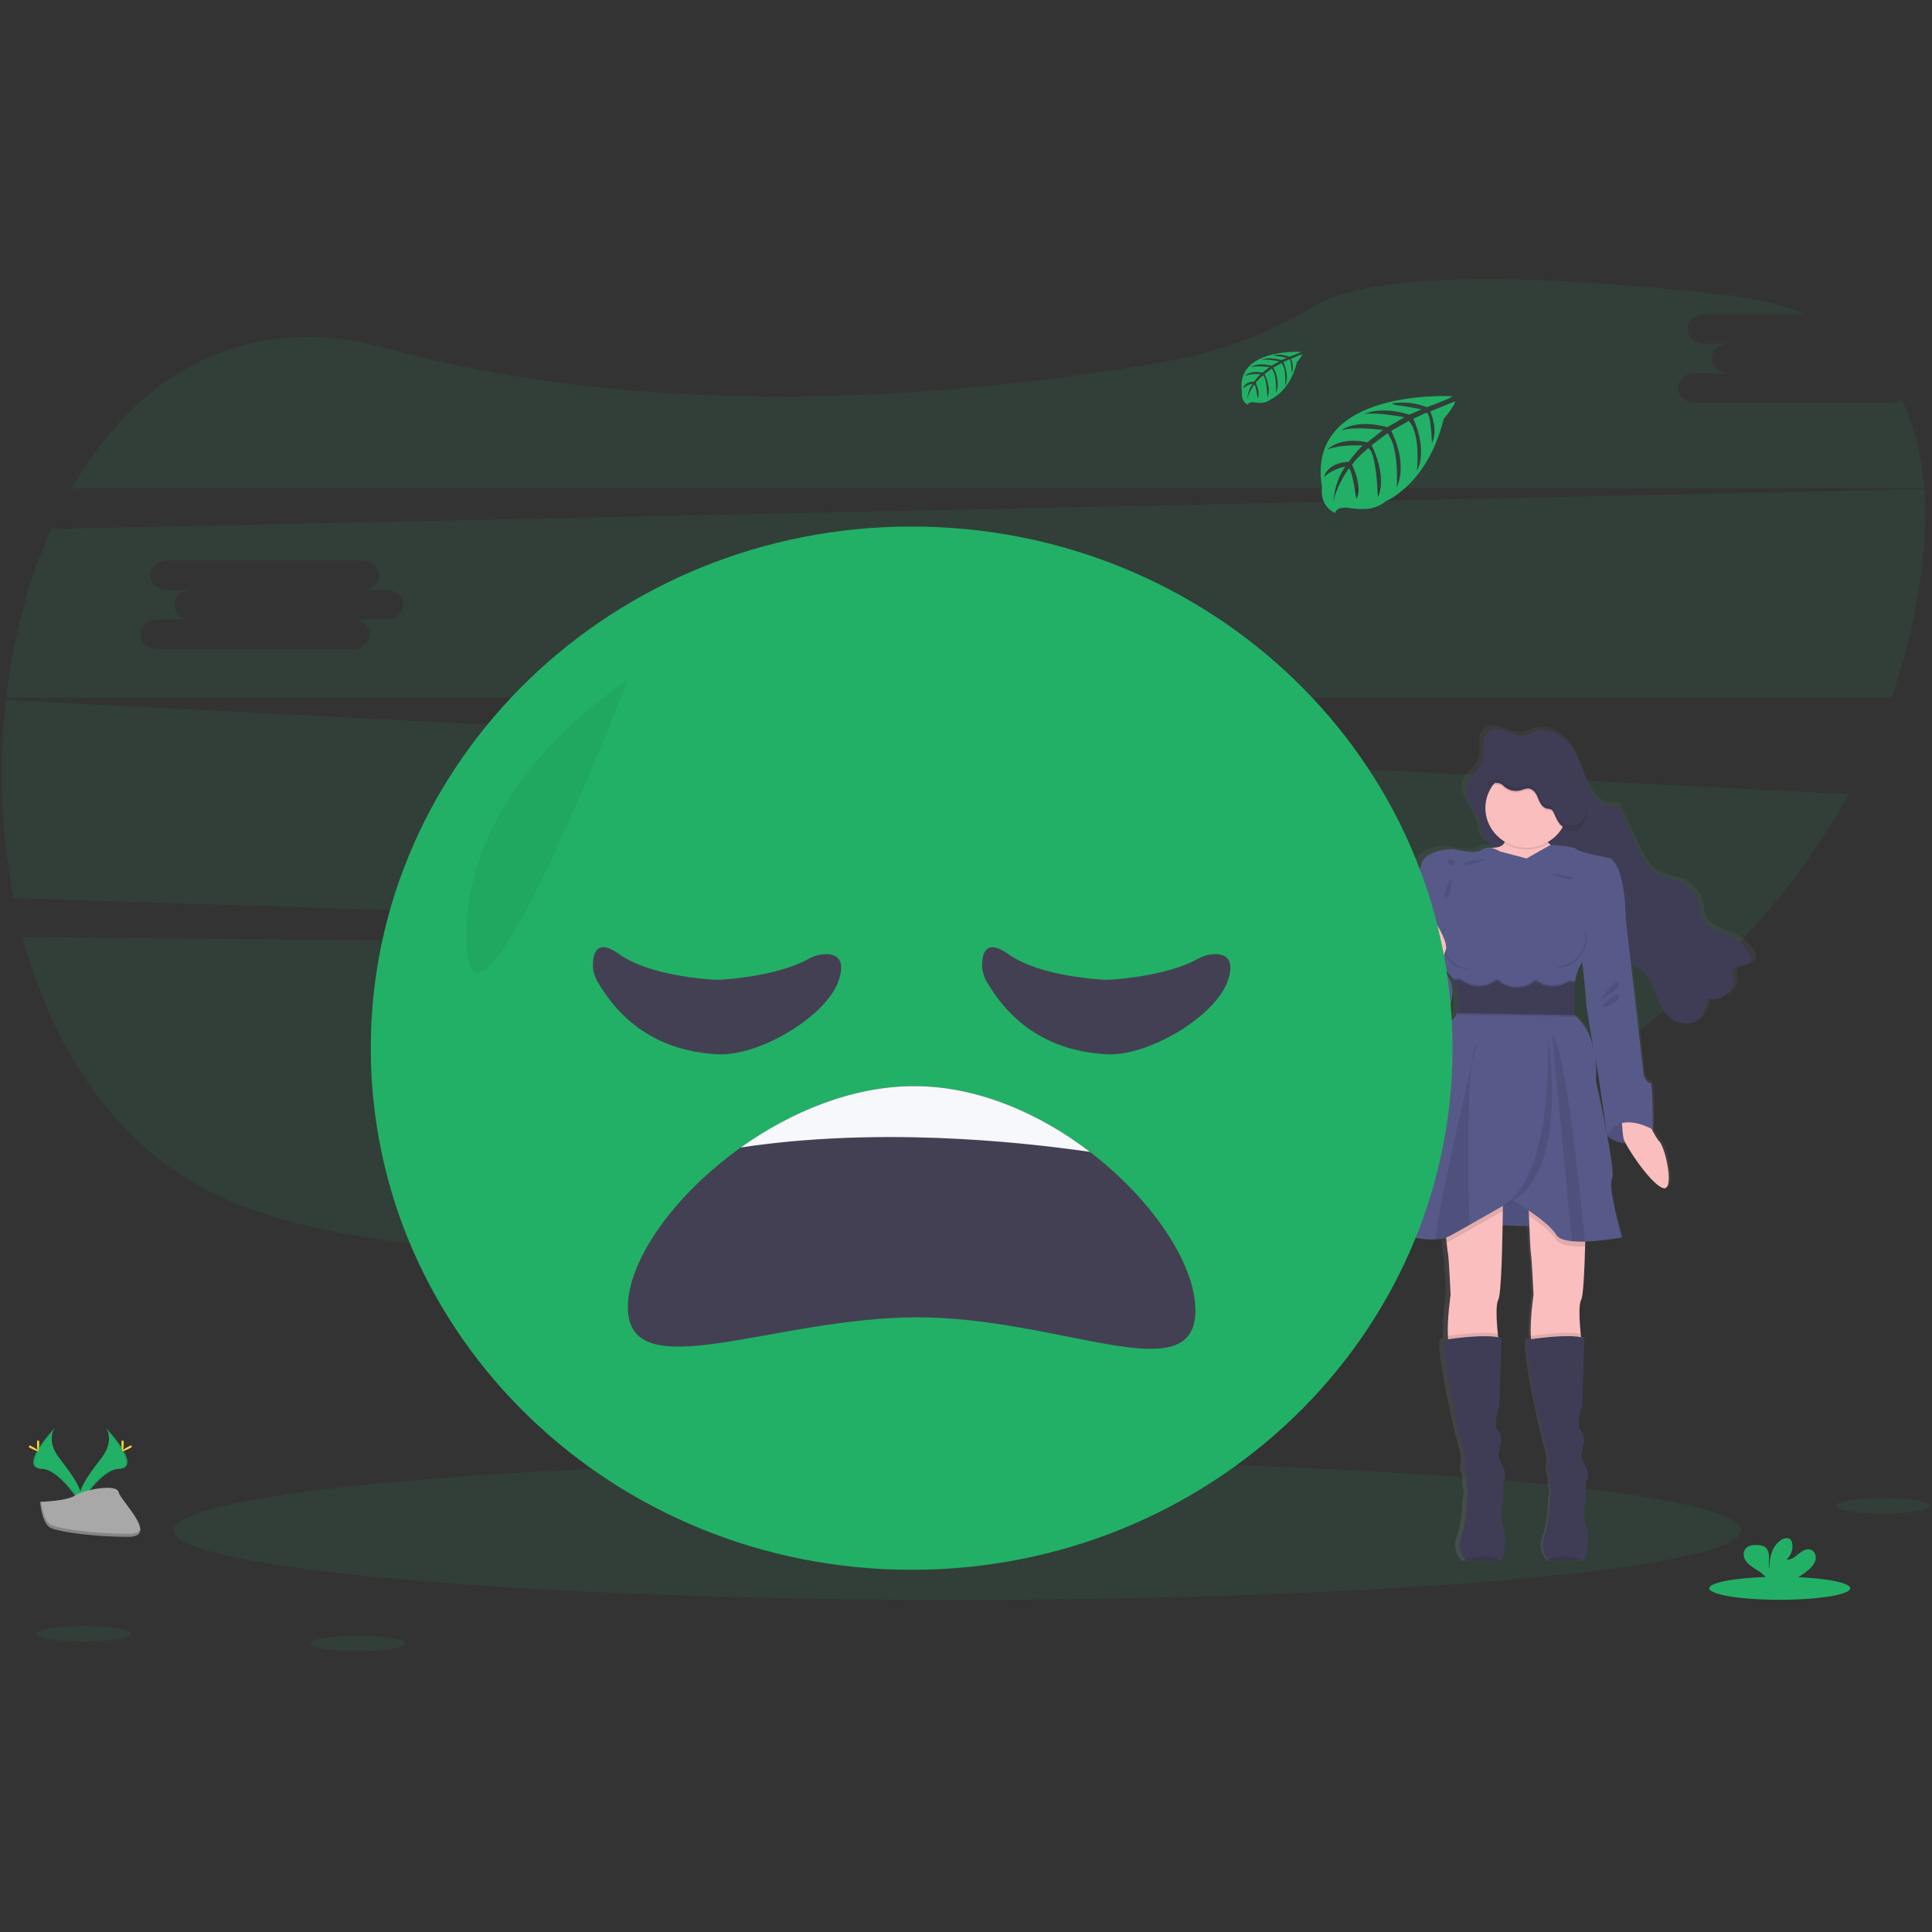 <svg width="2000" height="2000" viewBox="0 0 2000 2000" fill="none" xmlns="http://www.w3.org/2000/svg">
<rect x="0" y="0" width="2000" height="2000" fill="#333333" stroke="none"/>
<g clip-path="url(#clip0_1_2)">
<path opacity="0.1" d="M23.303 969.936C54.828 1087.44 121.506 1189.01 226.878 1238.25C445.935 1340.58 939.964 1287.81 1308.68 1227.23C1499.4 1195.89 1667.04 1109.42 1788.82 987.738L23.303 969.936Z" fill="#22B066"/>
<path opacity="0.1" d="M1956.81 416.831H1754.5C1744.9 416.831 1737.02 409.969 1737.02 401.585C1737.02 393.201 1744.9 386.322 1754.5 386.322H1789.49C1779.87 386.322 1772.01 379.46 1772.01 371.058C1772.01 362.656 1779.87 355.812 1789.49 355.812H1764.52C1754.9 355.812 1747.02 348.951 1747.02 340.549C1747.02 332.147 1754.9 325.303 1764.52 325.303H1870.11C1846.68 315.798 1819.29 309.042 1787.73 305.489C1499.8 273.229 1397.01 294.566 1360.74 316.499C1315.55 344.177 1265.34 363.382 1212.76 373.106C1035.12 405.086 702.904 443.559 401.797 360.853C252.142 319.667 140.908 389.175 74.247 505.366H1991.94C1989.44 471.601 1981.94 440.409 1968.19 413.12C1964.93 415.546 1960.92 416.852 1956.81 416.831V416.831Z" fill="#22B066"/>
<path opacity="0.1" d="M6.152 724.672C-1.618 793.01 1.023 862.077 13.993 929.677L1790.18 986.373C1839.08 937.464 1880.62 882.186 1913.59 822.151L6.152 724.672ZM708.657 870.917H673.684C683.303 870.917 691.18 877.796 691.18 886.18C691.18 894.565 683.303 901.426 673.684 901.426H471.379C461.779 901.426 453.902 894.565 453.902 886.18C453.902 877.796 461.779 870.917 471.379 870.917H506.37C496.751 870.917 488.893 864.055 488.893 855.671C488.893 847.287 496.751 840.408 506.37 840.408H481.379C471.76 840.408 463.884 833.546 463.884 825.162C463.884 816.777 471.76 809.898 481.379 809.898H683.684C693.303 809.898 701.162 816.76 701.162 825.162C701.162 833.564 693.303 840.408 683.684 840.408H708.657C718.276 840.408 726.134 847.269 726.134 855.671C726.134 864.073 718.276 870.917 708.657 870.917Z" fill="#22B066"/>
<path opacity="0.1" d="M1992.01 506.416L52.849 547.55C29.256 600.464 13.612 660.293 6.407 722.291H1958.04C1970.74 686.018 1980.17 648.754 1986.21 610.914C1992.03 574.488 1994.36 539.253 1992.01 506.416ZM400.127 641.283H365.154C374.773 641.283 382.65 648.162 382.65 656.547C382.65 664.931 374.773 671.81 365.154 671.81H162.849C153.249 671.81 145.372 664.931 145.372 656.547C145.372 648.162 153.249 641.283 162.849 641.283H197.84C188.221 641.283 180.363 634.422 180.363 626.037C180.363 617.653 188.221 610.774 197.84 610.774H172.849C163.231 610.774 155.354 603.913 155.354 595.528C155.354 587.144 163.231 580.265 172.849 580.265H375.154C384.773 580.265 392.632 587.126 392.632 595.528C392.632 603.93 384.773 610.774 375.154 610.774H400.127C409.746 610.774 417.604 617.653 417.604 626.037C417.604 634.422 409.746 641.283 400.127 641.283Z" fill="#22B066"/>
<path opacity="0.1" d="M991.071 1656.19C1439.09 1656.19 1802.29 1623.97 1802.29 1584.22C1802.29 1544.47 1439.09 1512.24 991.071 1512.24C543.049 1512.24 179.855 1544.47 179.855 1584.22C179.855 1623.97 543.049 1656.19 991.071 1656.19Z" fill="#22B066"/>
<path d="M1817.86 989.716C1817.85 989.593 1817.85 989.47 1817.86 989.348C1817.86 989.156 1817.86 988.981 1817.86 988.805C1817.49 986.801 1816.71 984.889 1815.55 983.187C1811.4 976.776 1805.62 971.497 1798.75 967.853C1786.77 961.517 1770.31 958.804 1765.52 946.709C1764.05 942.963 1764.01 938.884 1763.28 934.963C1762.01 928.855 1759.1 923.175 1754.84 918.496C1750.57 913.817 1745.1 910.302 1738.98 908.305C1733.28 906.467 1727.13 905.96 1721.6 903.684C1709.22 898.608 1702.69 886.093 1697.15 874.523C1689.99 859.586 1682.83 844.643 1675.66 829.695C1670.22 832.338 1663.18 831.095 1658.08 827.787C1653.16 824.259 1649.25 819.593 1646.7 814.222C1639.31 800.394 1636.13 784.728 1627.46 771.565C1618.78 758.402 1601.45 748.004 1586.13 753.728C1583.14 755.169 1580.05 756.404 1576.88 757.422C1563.76 760.38 1549.24 745.922 1538 752.941C1536.14 754.095 1534.62 755.7 1533.59 757.597C1533.58 757.48 1533.58 757.363 1533.59 757.247C1532.13 760.094 1531.32 763.208 1531.2 766.384V766.384C1531.2 767.031 1531.2 767.661 1531.2 768.274C1531.2 768.379 1531.2 768.484 1531.2 768.589C1531.2 771.11 1531.36 773.665 1531.4 776.221C1531.44 778.367 1531.27 780.512 1530.89 782.627V782.452C1530.68 783.643 1530.36 784.814 1529.95 785.953C1527.02 793.515 1518.93 798.468 1515.14 805.575V805.225C1514.71 805.998 1514.34 806.799 1514.03 807.623C1513.35 809.486 1513.01 811.443 1512.99 813.417C1512.67 826.772 1527.35 839.34 1529.06 853.675C1530.27 863.828 1532.69 867.083 1541.63 872.825L1543.59 874.085C1542.81 874.085 1542.01 874.19 1541.13 874.208C1540.78 874.214 1540.43 874.249 1540.09 874.313C1538.51 873.893 1536.86 873.817 1535.24 874.09C1533.63 874.362 1532.1 874.976 1530.76 875.888C1523.9 881.139 1507.68 877.096 1500.47 875.888C1493.27 874.68 1468.58 877.936 1465.14 891.134C1461.69 904.332 1455.77 931.568 1455.77 931.568C1455.77 931.568 1455.77 948.844 1453.58 952.065C1453.49 952.291 1453.49 952.539 1453.58 952.765C1453.58 957.614 1453.76 986.758 1448.89 994.267C1447.7 996.017 1447.79 999.885 1448.68 1004.65C1443.56 1011 1438.75 1018.42 1439.6 1023.29C1441.16 1033.25 1462.11 1064.56 1492.12 1047.79C1492.12 1047.79 1509.2 1017.67 1487.71 1001.65L1488.64 998.153C1495.14 1005.85 1499.95 1011.39 1499.95 1011.39C1499.95 1011.39 1500.2 1012.03 1500.6 1013.14H1499.95C1502.75 1020.5 1504.45 1028.21 1504.99 1036.03C1504.91 1038.9 1504.37 1041.74 1503.39 1044.45H1503.96C1503.79 1045.05 1503.61 1045.64 1503.39 1046.2C1502.34 1049.16 1500.37 1051.73 1497.75 1053.57C1482.74 1063.83 1465.55 1137.08 1465.55 1137.08C1465.55 1137.08 1431.51 1255.49 1424.7 1262.23C1419.07 1267.76 1454.43 1283.34 1480.96 1281.49C1484.67 1281.28 1488.33 1280.6 1491.85 1279.49C1492.01 1281.24 1492.2 1282.99 1492.38 1284.59C1492.94 1289.84 1493.52 1294.7 1493.88 1296.23C1494.83 1300.04 1496.7 1339.01 1496.7 1339.01C1496.7 1339.01 1492.87 1364.32 1493.79 1381.93C1493.79 1383.13 1493.96 1384.29 1494.07 1385.43L1490.76 1385.92C1485.75 1396.77 1506.39 1487.32 1509.2 1494.93C1511.06 1500.93 1512.11 1507.14 1512.32 1513.4C1512.32 1513.4 1510.51 1519.84 1512.01 1523.36C1512.95 1525.51 1513.56 1527.78 1513.83 1530.1C1513.83 1530.1 1512.6 1535.94 1514.46 1539.76C1516.33 1543.57 1514.16 1550.26 1514.16 1550.26C1514.16 1550.26 1513.54 1576.64 1507.91 1590.99C1506.38 1594.85 1505.93 1599.04 1506.62 1603.12C1507.31 1607.2 1509.1 1611.04 1511.81 1614.24C1512.21 1614.74 1512.63 1615.21 1513.09 1615.65C1513.09 1615.65 1544.12 1615.9 1549.58 1615.65H1550.29C1552.49 1615.36 1558.11 1591.62 1553.1 1580.19C1548.09 1568.76 1552.49 1554.69 1552.49 1554.69V1533.89C1552.49 1533.89 1558.11 1528.89 1552.49 1518.14C1546.86 1507.39 1547.79 1504.14 1547.79 1504.14C1547.79 1504.14 1554.05 1486.84 1547.48 1481.28C1540.91 1475.71 1548.73 1454.6 1548.73 1454.6L1550.94 1384.24C1549.78 1383.87 1548.6 1383.58 1547.4 1383.36C1547.28 1382.21 1547.15 1381.02 1547.02 1379.75C1545.74 1367.01 1544.63 1349.68 1547.5 1344.75C1550.36 1339.81 1551.74 1296.72 1552.2 1266.77L1580.8 1267.82C1581.4 1281.82 1582.03 1294.6 1582.43 1296.23C1583.38 1300.04 1585.26 1339.01 1585.26 1339.01C1585.26 1339.01 1581.42 1364.32 1582.34 1381.93C1582.34 1383.13 1582.5 1384.29 1582.61 1385.43L1579.31 1385.92C1574.3 1396.77 1594.94 1487.32 1597.75 1494.93C1599.61 1500.93 1600.67 1507.14 1600.89 1513.4C1600.89 1513.4 1599.07 1519.84 1600.56 1523.36C1601.5 1525.51 1602.11 1527.78 1602.38 1530.1C1602.38 1530.1 1601.14 1535.94 1603.01 1539.76C1604.88 1543.57 1602.7 1550.26 1602.7 1550.26C1602.7 1550.26 1602.09 1576.64 1596.46 1590.99C1594.95 1594.86 1594.53 1599.04 1595.24 1603.12C1595.95 1607.2 1597.76 1611.02 1600.49 1614.2C1600.88 1614.7 1601.31 1615.17 1601.76 1615.62C1601.76 1615.62 1632.79 1615.86 1638.26 1615.62H1638.97C1641.16 1615.32 1646.79 1591.59 1641.78 1580.16C1636.77 1568.73 1641.16 1554.65 1641.16 1554.65V1533.89C1641.16 1533.89 1646.79 1528.89 1641.16 1518.14C1635.54 1507.39 1636.46 1504.14 1636.46 1504.14C1636.46 1504.14 1642.72 1486.84 1636.15 1481.28C1629.58 1475.71 1637.4 1454.6 1637.4 1454.6L1639.66 1384.24C1638.47 1383.87 1637.25 1383.57 1636.03 1383.36C1635.9 1382.21 1635.77 1381.02 1635.64 1379.75C1634.36 1367.01 1633.25 1349.68 1636.12 1344.75C1638.42 1340.7 1639.75 1314.66 1640.34 1289.22C1640.34 1287.47 1640.34 1285.72 1640.49 1283.97C1653.63 1283.45 1666.72 1282.03 1679.66 1279.74C1679.66 1279.74 1664.36 1227.56 1669.04 1219.07C1671.05 1215.41 1668.15 1195.93 1664.17 1174.94C1669.72 1179.27 1676.61 1181.67 1683.74 1181.77C1690.58 1194.46 1711.4 1223.66 1723.12 1228.15C1736.88 1233.4 1726.55 1186.84 1720 1180.11C1716.9 1176.43 1714.29 1172.39 1712.23 1168.08C1712.41 1167.87 1712.61 1167.7 1712.79 1167.5C1712.98 1167.31 1713.12 1117.97 1709.98 1118.86C1706.84 1119.75 1703.1 1111.53 1703.1 1111.53L1693.41 1029.48L1689.35 995.142C1692.74 997.557 1696.77 999.098 1700.24 1001.5C1709.67 1008.16 1712.76 1019.87 1716.9 1030.24C1720.31 1038.76 1725.1 1047.22 1732.96 1052.57C1740.82 1057.93 1752.34 1059.35 1760.18 1053.92C1767.44 1048.83 1769.58 1039.64 1771.18 1031.25C1784.36 1035.72 1800.34 1023.78 1798.64 1010.74C1798.22 1007.52 1796.99 1004 1798.73 1001.18C1802.21 995.615 1813.25 998.853 1816.88 993.356C1817.49 992.406 1817.8 991.306 1817.79 990.188C1817.84 989.943 1817.86 989.838 1817.86 989.716ZM1641.62 1034.84C1641.42 1037.97 1645.88 1063.14 1649.51 1083.06C1646.53 1070.65 1640.56 1057.4 1628.8 1048.32C1628.8 1048.32 1628.8 1047.69 1628.66 1046.57H1628.8C1628.8 1046.57 1628.31 1041.56 1628.24 1034.44C1628.26 1028.12 1628.75 1021.82 1629.69 1015.57V1015.41H1629.46C1629.46 1014.89 1629.6 1014.34 1629.69 1013.82C1630.41 1008.55 1631.9 1003.4 1634.1 998.52C1635.08 996.609 1636.2 994.772 1637.46 993.024C1639.4 1009.95 1641.8 1031.67 1641.62 1034.84V1034.84ZM1651.38 1093.16C1652.98 1101.76 1654.12 1107.8 1654.12 1107.8L1663.76 1171.62V1171.91C1658.57 1144.98 1651.94 1116.58 1651.94 1116.58C1652.62 1108.78 1652.43 1100.93 1651.38 1093.16V1093.16Z" fill="url(#paint0_linear_1_2)"/>
<path d="M1533.27 857.176C1531.45 841.003 1513.3 827.052 1518.75 811.666C1521.71 803.282 1530.96 798.153 1534.08 789.821C1536.15 784.325 1535.23 778.286 1535.25 772.44C1535.26 766.594 1536.68 760.065 1541.72 756.826C1552.61 749.825 1566.62 764.231 1579.33 761.29C1582.4 760.277 1585.39 759.048 1588.28 757.614C1603.1 751.925 1619.87 762.288 1628.2 775.381C1636.53 788.473 1639.66 804.087 1646.81 817.845C1649.25 823.158 1653.03 827.797 1657.8 831.341C1662.74 834.631 1669.49 835.874 1674.83 833.248L1695.61 877.883C1701.05 889.383 1707.3 901.846 1719.2 906.905C1724.54 909.163 1730.49 909.67 1736.01 911.508C1742 913.548 1747.34 917.071 1751.48 921.725C1755.62 926.379 1758.42 932.001 1759.6 938.027C1760.31 941.948 1760.33 946.008 1761.76 949.737C1766.39 961.779 1782.31 964.475 1793.9 970.741C1800.61 974.39 1806.24 979.64 1810.24 985.987C1812.05 989.016 1813.61 992.989 1811.67 995.965C1808.17 1001.43 1797.51 998.205 1794.14 1003.75C1792.43 1006.55 1793.63 1010.06 1794.14 1013.28C1795.79 1026.25 1780.31 1038.13 1767.57 1033.69C1766.03 1042.03 1763.94 1051.19 1756.93 1056.25C1749.4 1061.67 1738.24 1060.24 1730.64 1054.92C1723.03 1049.6 1718.42 1041.18 1715.12 1032.69C1711.11 1022.36 1708.11 1010.7 1698.98 1004.07C1695.68 1001.69 1691.72 1000.15 1688.49 997.75C1681.23 992.394 1677.6 983.554 1675.01 974.995C1671.65 964.318 1668.98 953.343 1664.12 943.26C1659.26 933.178 1651.56 923.796 1641.02 919.193C1631.13 914.904 1619.73 915.184 1609.51 911.701C1591.92 905.715 1578.91 891.449 1561.42 884.727C1555.82 882.46 1550.52 879.57 1545.63 876.115C1536.82 870.532 1534.43 867.294 1533.27 857.176Z" fill="#3F3D56"/>
<g opacity="0.1">
<path opacity="0.1" d="M1534.9 786.39C1535.27 785.706 1535.6 784.998 1535.88 784.272C1537.93 778.776 1537.02 772.737 1537.04 766.891C1537.04 764.941 1537.23 762.996 1537.6 761.08C1535.93 764.538 1535.12 768.327 1535.23 772.142C1535.21 776.851 1535.79 781.787 1534.9 786.39Z" fill="black"/>
<path opacity="0.1" d="M1758.64 1050.75C1751.11 1056.16 1739.95 1054.74 1732.34 1049.4C1724.74 1044.07 1720.11 1035.68 1716.9 1027.16C1712.89 1016.83 1709.91 1005.17 1700.76 998.538C1697.48 996.157 1693.5 994.599 1690.29 992.219C1683.03 986.863 1679.4 978.023 1676.79 969.551C1673.43 958.874 1670.78 947.899 1665.9 937.817C1661.02 927.734 1653.36 918.352 1642.79 913.749C1632.92 909.46 1621.52 909.74 1611.31 906.257C1593.7 900.271 1580.69 886.005 1563.21 879.284C1557.62 877.01 1552.31 874.12 1547.4 870.672C1538.8 864.948 1536.52 861.71 1535.24 851.61C1533.43 836.452 1517.46 823.236 1519.95 808.953C1519.54 809.726 1519.18 810.521 1518.87 811.334C1513.43 826.737 1531.58 840.688 1533.39 856.844C1534.57 866.943 1537.02 870.182 1545.55 875.905C1550.46 879.353 1555.77 882.243 1561.36 884.517C1578.84 891.239 1591.85 905.522 1609.46 911.491C1619.67 914.992 1631.07 914.694 1640.94 918.982C1651.51 923.586 1659.09 932.986 1664.05 943.05C1669 953.115 1671.65 964.055 1674.94 974.785C1677.6 983.257 1681.11 992.096 1688.44 997.452C1691.72 999.833 1695.7 1001.39 1698.91 1003.77C1707.99 1010.41 1711.03 1022.06 1715.05 1032.39C1718.35 1040.88 1722.98 1049.28 1730.58 1054.6C1738.19 1059.92 1749.35 1061.36 1756.88 1055.95C1761.69 1052.45 1764.14 1047.11 1765.75 1041.39C1764.32 1045.08 1761.86 1048.32 1758.64 1050.75V1050.75Z" fill="black"/>
<path opacity="0.1" d="M1795.93 998.257C1795.24 999.513 1794.94 1000.94 1795.06 1002.35C1799.17 998.45 1808.42 1000.74 1811.65 995.719C1812.4 994.478 1812.7 993.029 1812.49 991.606C1808.28 995.457 1799.02 993.164 1795.93 998.257Z" fill="black"/>
<path opacity="0.1" d="M1769.27 1028.19C1768.93 1029.94 1768.58 1031.81 1768.15 1033.63C1779.26 1036.98 1792.09 1028.38 1793.9 1017.53C1789.49 1025.88 1778.6 1031.46 1769.27 1028.19Z" fill="black"/>
</g>
<path d="M1556.72 865.596C1556.72 865.596 1562.76 877.358 1544.92 877.603C1527.08 877.848 1556.41 953.99 1556.41 953.99L1586.06 990.398L1622.96 971.144L1625.08 918.037L1627.8 885.953C1627.8 885.953 1593.32 875.153 1599.67 860.87C1606.03 846.586 1556.72 865.596 1556.72 865.596Z" fill="#FBBEBE"/>
<path d="M1663.81 1176.04C1663.81 1176.04 1685.59 1196.72 1711 1169.29L1691.49 1149.32H1666.81L1663.81 1176.04Z" fill="#575A89"/>
<path opacity="0.1" d="M1666.17 1149.32L1663.18 1176.04C1663.18 1176.04 1684.95 1196.72 1710.36 1169.29" fill="black"/>
<path d="M1702.81 1152.96C1702.81 1152.96 1711.58 1175.13 1717.93 1181.84C1724.28 1188.54 1734.27 1234.93 1720.96 1229.68C1707.66 1224.43 1682.25 1185.34 1680.73 1178.64C1679.2 1171.93 1678.62 1152.96 1678.62 1152.96H1702.81Z" fill="#FBBEBE"/>
<path d="M1512.56 1266.73L1629.91 1271.11L1616.3 1223.25L1557.19 1222.1L1512.56 1266.73Z" fill="#575A89"/>
<path opacity="0.1" d="M1528.87 1266.73L1646.24 1271.11L1632.63 1223.25L1573.5 1222.1L1528.87 1266.73Z" fill="black"/>
<path d="M1550.96 1345.73C1548.19 1350.72 1549.26 1367.97 1550.51 1380.74C1551.31 1388.86 1552.18 1395.11 1552.18 1395.11C1552.18 1395.11 1508.31 1408.23 1501.67 1396.86C1499.98 1393.97 1499.15 1388.91 1498.86 1382.98C1497.95 1365.47 1501.67 1340.25 1501.67 1340.25C1501.67 1340.25 1499.85 1301.46 1498.95 1297.66C1498.58 1296.14 1498.02 1291.31 1497.48 1286.07C1496.68 1278.3 1495.92 1269.66 1495.92 1269.66L1555.81 1239.02C1555.81 1239.02 1555.81 1244.76 1555.7 1253.6C1555.37 1281.37 1554.41 1339.6 1550.96 1345.73Z" fill="#FBBEBE"/>
<path opacity="0.1" d="M1552.18 1395.11C1552.18 1395.11 1508.31 1408.23 1501.67 1396.86C1499.98 1393.97 1499.15 1388.91 1498.86 1382.98C1507.93 1381.65 1535.55 1377.97 1550.51 1380.74C1551.31 1388.86 1552.18 1395.11 1552.18 1395.11Z" fill="black"/>
<path d="M1553.68 1615.65H1552.99C1547.71 1615.85 1517.7 1615.65 1517.7 1615.65C1517.26 1615.21 1516.84 1614.74 1516.46 1614.25C1513.81 1611.05 1512.06 1607.24 1511.37 1603.19C1510.69 1599.15 1511.1 1595 1512.56 1591.15C1518 1576.85 1518.6 1550.59 1518.6 1550.59C1518.6 1550.59 1520.73 1543.89 1518.91 1540.09C1517.1 1536.29 1518.29 1530.46 1518.29 1530.46C1518.02 1528.16 1517.4 1525.9 1516.48 1523.76C1514.97 1520.26 1516.79 1513.83 1516.79 1513.83C1516.58 1507.61 1515.56 1501.44 1513.76 1495.46C1511.03 1487.88 1491.07 1397.73 1495.92 1386.93C1495.92 1386.93 1538.26 1379.93 1554.3 1385.18L1552.18 1455.2C1552.18 1455.2 1544.61 1476.2 1550.96 1481.75C1557.31 1487.3 1551.27 1504.51 1551.27 1504.51C1551.27 1504.51 1550.36 1507.71 1555.81 1518.51C1561.25 1529.31 1555.81 1534.26 1555.81 1534.26V1554.97C1555.81 1554.97 1551.58 1568.97 1556.41 1580.35C1561.23 1591.73 1555.81 1615.29 1553.68 1615.65Z" fill="#3F3D56"/>
<path d="M1636.79 1345.73C1634.01 1350.72 1635.08 1367.97 1636.33 1380.74C1637.13 1388.86 1638 1395.11 1638 1395.11C1638 1395.11 1594.14 1408.23 1587.5 1396.86C1585.81 1393.97 1584.97 1388.91 1584.68 1382.98C1583.77 1365.47 1587.5 1340.25 1587.5 1340.25C1587.5 1340.25 1585.68 1301.46 1584.77 1297.66C1584.28 1295.61 1583.43 1276.08 1582.76 1258.56C1582.2 1243.61 1581.74 1230.1 1581.74 1230.1L1641.63 1239.02C1641.63 1239.02 1641.63 1264.42 1640.89 1290.52C1640.24 1315.83 1639.02 1341.77 1636.79 1345.73Z" fill="#FBBEBE"/>
<path opacity="0.1" d="M1638 1395.11C1638 1395.11 1594.14 1408.23 1587.5 1396.86C1585.81 1393.97 1584.97 1388.91 1584.68 1382.98C1593.76 1381.65 1621.38 1377.97 1636.33 1380.74C1637.13 1388.86 1638 1395.11 1638 1395.11Z" fill="black"/>
<path d="M1639.51 1615.65H1638.82C1633.54 1615.85 1603.52 1615.65 1603.52 1615.65C1603.08 1615.21 1602.67 1614.74 1602.29 1614.25C1599.63 1611.05 1597.88 1607.24 1597.2 1603.19C1596.51 1599.15 1596.92 1595 1598.38 1591.15C1603.83 1576.78 1604.37 1550.52 1604.37 1550.52C1604.37 1550.52 1606.5 1543.82 1604.68 1540.02C1602.87 1536.22 1604.07 1530.39 1604.07 1530.39C1603.79 1528.09 1603.18 1525.83 1602.25 1523.69C1600.74 1520.19 1602.56 1513.76 1602.56 1513.76C1602.35 1507.54 1601.33 1501.36 1599.53 1495.39C1596.81 1487.81 1576.84 1397.66 1581.69 1386.86C1581.69 1386.86 1624.03 1379.86 1640.07 1385.11L1637.95 1455.13C1637.95 1455.13 1630.38 1476.13 1636.73 1481.68C1643.09 1487.23 1637.04 1504.43 1637.04 1504.43C1637.04 1504.43 1636.13 1507.64 1641.58 1518.44C1647.02 1529.24 1641.58 1534.19 1641.58 1534.19V1554.9C1641.58 1554.9 1637.35 1568.9 1642.18 1580.28C1647.01 1591.66 1641.63 1615.29 1639.51 1615.65Z" fill="#3F3D56"/>
<path opacity="0.1" d="M1580.31 879.354C1603.86 879.354 1622.96 860.937 1622.96 838.22C1622.96 815.502 1603.86 797.085 1580.31 797.085C1556.75 797.085 1537.66 815.502 1537.66 838.22C1537.66 860.937 1556.75 879.354 1580.31 879.354Z" fill="black"/>
<path d="M1580.31 877.603C1603.86 877.603 1622.96 859.187 1622.96 836.469C1622.96 813.751 1603.86 795.335 1580.31 795.335C1556.75 795.335 1537.66 813.751 1537.66 836.469C1537.66 859.187 1556.75 877.603 1580.31 877.603Z" fill="#FBBEBE"/>
<path opacity="0.1" d="M1495.92 1269.66L1555.81 1239.02C1555.81 1239.02 1555.81 1244.76 1555.7 1253.6C1546.95 1258.65 1533.76 1266.22 1521.07 1273.38C1514.17 1277.29 1507.44 1281.07 1501.67 1284.24C1500.33 1284.94 1498.93 1285.52 1497.48 1285.99C1496.68 1278.3 1495.92 1269.66 1495.92 1269.66Z" fill="black"/>
<path opacity="0.1" d="M1641.63 1238.95C1641.63 1238.95 1641.63 1264.35 1640.89 1290.45H1640.67C1636.2 1290.6 1631.72 1290.47 1627.26 1290.05C1619.44 1289.24 1613.18 1287.25 1610.93 1283.29C1606.37 1275.59 1593.61 1265.79 1582.83 1258.49C1582.27 1243.54 1581.81 1230.03 1581.81 1230.03L1641.63 1238.95Z" fill="black"/>
<path d="M1630.49 1016.5C1628.97 1027.89 1628.68 1039.41 1629.62 1050.86C1657.13 1072.74 1652 1118.82 1652 1118.82C1652 1118.82 1673.18 1212.19 1668.64 1220.64C1664.1 1229.1 1678.91 1281.03 1678.91 1281.03C1666.29 1283.34 1653.51 1284.76 1640.67 1285.27C1636.2 1285.42 1631.72 1285.29 1627.26 1284.87C1619.44 1284.06 1613.18 1282.07 1610.93 1278.11C1602.47 1263.83 1565.86 1242.52 1565.86 1242.52C1565.86 1242.52 1542.67 1255.93 1521.07 1268.13C1514.17 1272.04 1507.44 1275.82 1501.67 1278.98C1496.99 1281.38 1491.81 1282.75 1486.52 1282.99C1460.83 1284.83 1426.62 1269.32 1432.07 1263.83C1438.73 1257.11 1471.71 1139.25 1471.71 1139.25C1471.71 1139.25 1488.33 1066.31 1502.85 1056.11C1505.39 1054.25 1507.29 1051.7 1508.29 1048.77C1513.27 1035.45 1504.95 1014.1 1504.95 1014.1C1504.95 1014.1 1458.08 958.384 1460.18 955.163C1462.29 951.942 1462.3 934.753 1462.3 934.753C1462.3 934.753 1468.06 907.622 1471.38 894.494C1474.7 881.367 1498.6 878.146 1505.55 879.319C1512.5 880.491 1528.22 884.57 1534.86 879.319C1541.51 874.067 1552.72 881.367 1552.72 881.367L1580.27 888.683L1605.05 874.68C1605.05 874.68 1629.87 875.905 1632 879.109C1634.12 882.312 1666.79 888.456 1666.79 888.456C1683.41 899.238 1682.81 950.594 1682.81 950.594C1682.81 950.594 1642.89 984.132 1634.72 1001.36C1632.6 1006.19 1631.18 1011.29 1630.49 1016.5V1016.5Z" fill="#575A89"/>
<path d="M1673.78 943.488L1682.85 950.49L1692.23 1031.88L1701.6 1113.57C1701.6 1113.57 1705.23 1121.75 1708.26 1120.87C1711.29 1120 1710.98 1169.29 1710.98 1169.29C1710.98 1169.29 1676.24 1148.69 1663.79 1176.04L1654.1 1110.07C1654.1 1110.07 1641.69 1042.68 1642 1037.43C1642.31 1032.18 1635.64 975.293 1635.64 975.293L1673.78 943.488Z" fill="#575A89"/>
<path d="M1466.88 947.286L1460.22 955.163C1460.22 955.163 1460.84 988.998 1455.68 997.172C1450.53 1005.35 1469.91 1053.18 1477.17 1050.26C1484.43 1047.34 1500.76 972.667 1500.76 971.792C1500.76 970.916 1466.88 947.286 1466.88 947.286Z" fill="#575A89"/>
<path d="M1466.28 995.422C1466.28 995.422 1445.1 1016.13 1446.61 1026.05C1448.11 1035.98 1468.38 1067.15 1497.42 1050.4C1497.42 1050.4 1524.36 1001.55 1466.28 995.422Z" fill="#575A89"/>
<path opacity="0.1" d="M1552.99 1615.71C1547.71 1615.9 1517.7 1615.71 1517.7 1615.71C1517.26 1615.26 1516.84 1614.8 1516.46 1614.31C1524.14 1611.79 1540.73 1608.01 1552.99 1615.71Z" fill="black"/>
<path opacity="0.1" d="M1638.86 1615.71C1633.58 1615.9 1603.56 1615.71 1603.56 1615.71C1603.12 1615.26 1602.71 1614.8 1602.32 1614.31C1609.96 1611.79 1626.55 1608.01 1638.86 1615.71Z" fill="black"/>
<path opacity="0.1" d="M1523.21 1102.62C1518.58 1145.43 1520.11 1230.39 1521.07 1268.13C1514.17 1272.04 1507.44 1275.82 1501.67 1278.98C1496.99 1281.38 1491.81 1282.75 1486.52 1282.99C1484.59 1271.58 1511.23 1154.36 1523.21 1102.62Z" fill="black"/>
<path opacity="0.1" d="M1528.87 1078.32C1528.75 1078.93 1526.55 1088.25 1523.21 1102.62C1524.52 1090.35 1526.33 1081.54 1528.87 1078.32Z" fill="black"/>
<path opacity="0.1" d="M1602.56 1073.7C1602.56 1073.7 1628.28 1229.48 1552.12 1248.74C1552.11 1248.67 1604.81 1240.95 1602.56 1073.7Z" fill="black"/>
<path opacity="0.1" d="M1640.67 1285.27C1636.2 1285.42 1631.72 1285.29 1627.26 1284.87L1606.72 1071.86C1619.82 1080.12 1635.5 1231.29 1640.67 1285.27Z" fill="black"/>
<path opacity="0.1" d="M1548.55 812.279C1549.91 812.174 1551.28 812.311 1552.6 812.681C1554.52 813.607 1556.26 814.865 1557.71 816.392C1560.08 818.3 1562.91 819.597 1565.94 820.164C1568.97 820.73 1572.09 820.546 1575.03 819.63C1577.1 818.738 1579.29 818.148 1581.54 817.88C1585.01 817.88 1588 820.33 1589.8 823.131C1591.6 825.932 1592.52 829.257 1594.07 832.251C1595.61 835.244 1598.08 838.079 1601.47 838.815C1603.1 838.876 1604.7 839.232 1606.19 839.865C1607.1 840.581 1607.8 841.517 1608.22 842.578C1611.05 848.477 1613.3 855.443 1619.35 858.331C1621.57 859.325 1623.99 859.833 1626.44 859.819C1628.93 859.996 1631.43 859.562 1633.7 858.559C1635.94 857.356 1637.78 855.581 1639.04 853.43C1642.81 847.409 1643.25 839.952 1642.36 832.968C1641.25 824.158 1638 815.725 1632.87 808.358C1627.46 800.907 1620.1 794.973 1611.54 791.163C1602.98 787.353 1593.52 785.802 1584.14 786.67C1580.86 787.026 1577.62 787.611 1574.43 788.421C1562.89 791.396 1551.56 796.963 1544.56 806.292C1542.86 808.621 1541 810.832 1538.98 812.909C1542.16 812.611 1545.35 812.349 1548.55 812.279Z" fill="black"/>
<path d="M1548.55 810.528C1549.91 810.424 1551.28 810.56 1552.6 810.931C1554.52 811.857 1556.26 813.114 1557.71 814.642C1560.08 816.549 1562.91 817.847 1565.94 818.413C1568.97 818.98 1572.09 818.796 1575.03 817.88C1577.1 816.988 1579.29 816.398 1581.54 816.13C1585.01 816.13 1588 818.58 1589.8 821.381C1591.6 824.181 1592.52 827.507 1594.07 830.5C1595.61 833.493 1598.08 836.329 1601.47 837.064C1603.1 837.125 1604.7 837.482 1606.19 838.115C1607.1 838.83 1607.8 839.766 1608.22 840.828C1611.05 846.726 1613.3 853.693 1619.35 856.581C1621.57 857.575 1623.99 858.083 1626.44 858.069C1628.93 858.245 1631.43 857.812 1633.7 856.809C1635.94 855.605 1637.78 853.831 1639.04 851.68C1642.81 845.659 1643.25 838.202 1642.36 831.218C1641.25 822.408 1638 813.975 1632.87 806.608C1627.46 799.156 1620.1 793.223 1611.54 789.413C1602.98 785.602 1593.52 784.052 1584.14 784.92C1580.86 785.276 1577.62 785.861 1574.43 786.671C1562.89 789.646 1551.56 795.213 1544.56 804.542C1542.86 806.871 1541 809.082 1538.98 811.159C1542.16 810.861 1545.35 810.598 1548.55 810.528Z" fill="#3F3D56"/>
<path opacity="0.1" d="M1502.27 908.48C1502.27 908.48 1504.39 924.829 1497.13 928.907C1489.87 932.986 1502.27 908.48 1502.27 908.48Z" fill="black"/>
<path opacity="0.1" d="M1656.23 1035.1C1656.23 1035.1 1673.47 1010.6 1675.9 1017.6C1678.33 1024.6 1656.23 1035.1 1656.23 1035.1Z" fill="black"/>
<path opacity="0.1" d="M1657.44 1043.26C1657.44 1043.26 1674.45 1023.13 1676.08 1031.01C1677.71 1038.88 1657.44 1043.26 1657.44 1043.26Z" fill="black"/>
<path opacity="0.1" d="M1607.5 1019.3C1601.33 1019.38 1595.31 1017.47 1590.4 1013.87H1588.91C1583.82 1018.36 1577.13 1020.78 1570.24 1020.65C1566.65 1020.73 1563.09 1020.1 1559.76 1018.81C1556.43 1017.53 1553.41 1015.6 1550.87 1013.15H1548.89C1543.67 1017.26 1537.1 1019.44 1530.37 1019.33C1523.63 1019.21 1517.15 1016.79 1512.09 1012.51L1504.99 1012.38C1504.99 1012.38 1513.3 1033.74 1508.33 1047.06L1629.62 1049.14C1628.68 1037.69 1628.97 1026.18 1630.49 1014.78V1014.62L1623.83 1014.5C1619.04 1017.71 1613.33 1019.38 1607.5 1019.3Z" fill="black"/>
<path opacity="0.1" d="M1607.5 1022.8C1601.33 1022.88 1595.31 1020.97 1590.4 1017.37H1588.91C1583.82 1021.86 1577.13 1024.28 1570.24 1024.15C1566.65 1024.23 1563.09 1023.6 1559.76 1022.32C1556.43 1021.03 1553.41 1019.1 1550.87 1016.65H1548.89C1543.67 1020.76 1537.1 1022.95 1530.37 1022.83C1523.63 1022.71 1517.15 1020.29 1512.09 1016.01L1504.99 1015.88C1504.99 1015.88 1513.3 1037.24 1508.33 1050.56L1629.62 1052.64C1628.68 1041.19 1628.97 1029.68 1630.49 1018.28V1018.12L1623.83 1018C1619.04 1021.21 1613.33 1022.88 1607.5 1022.8Z" fill="black"/>
<path d="M1607.5 1021.05C1601.33 1021.13 1595.31 1019.22 1590.4 1015.62H1588.91C1583.82 1020.11 1577.13 1022.53 1570.24 1022.4C1566.65 1022.48 1563.09 1021.85 1559.76 1020.57C1556.43 1019.28 1553.41 1017.35 1550.87 1014.9H1548.89C1543.67 1019.01 1537.1 1021.2 1530.37 1021.08C1523.63 1020.96 1517.15 1018.54 1512.09 1014.26L1504.99 1014.13C1504.99 1014.13 1513.3 1035.49 1508.33 1048.81L1629.62 1050.89C1628.68 1039.44 1628.97 1027.93 1630.49 1016.53V1016.37L1623.83 1016.25C1619.04 1019.46 1613.33 1021.13 1607.5 1021.05V1021.05Z" fill="#3F3D56"/>
<path opacity="0.1" d="M1602.11 904.332C1602.11 904.332 1627.64 905.907 1627.8 909.408C1627.97 912.909 1602.11 904.332 1602.11 904.332Z" fill="black"/>
<path opacity="0.1" d="M1540.07 889.401C1540.07 889.401 1514.54 890.976 1514.37 894.477C1514.21 897.978 1540.07 889.401 1540.07 889.401Z" fill="black"/>
<path opacity="0.1" d="M1637.66 960.974C1637.4 960.799 1637.15 960.659 1636.9 960.502C1643.43 966.173 1642.34 978.566 1634.32 988.788C1626.3 999.01 1614.12 1003.26 1606.72 998.678C1606.95 998.87 1607.15 999.08 1607.4 999.273C1614.66 1004.63 1627.37 1000.43 1635.75 989.856C1644.14 979.283 1644.95 966.348 1637.66 960.974Z" fill="black"/>
<path opacity="0.1" d="M1497.39 987.475C1490.93 976.238 1491.76 963.827 1499.07 959.119C1498.8 959.241 1498.51 959.346 1498.24 959.486C1490.22 963.792 1489.17 976.693 1495.81 988.315C1502.45 999.938 1514.43 1005.82 1522.45 1001.58C1522.72 1001.44 1522.97 1001.27 1523.21 1001.09C1515.21 1004.59 1503.85 998.713 1497.39 987.475Z" fill="black"/>
<path opacity="0.1" d="M1506.03 892.709L1503.68 896.21L1497.71 893.147L1500.85 888.491C1502.93 889.437 1504.71 890.892 1506.03 892.709V892.709Z" fill="black"/>
<path d="M1468.09 1022.26C1468.09 1022.26 1473.41 998.135 1466.28 990.468C1459.15 982.802 1461.43 942.613 1472.32 943.488C1483.21 944.363 1499.55 976.15 1496.82 982.872C1494.1 989.593 1483.81 1024.01 1483.81 1024.01L1468.09 1022.26Z" fill="#FBBEBE"/>
<path opacity="0.1" d="M1638.86 848.232C1637.6 850.382 1635.76 852.157 1633.52 853.36C1631.25 854.364 1628.75 854.797 1626.26 854.621C1623.81 854.635 1621.39 854.127 1619.17 853.133C1613.12 850.227 1610.87 843.261 1608.04 837.379C1607.68 836.318 1607.04 835.365 1606.19 834.614C1604.72 833.969 1603.14 833.595 1601.52 833.511C1598.13 832.776 1595.68 829.923 1594.12 826.947C1592.56 823.971 1591.63 820.681 1589.85 817.828C1588.08 814.974 1585.06 812.471 1581.6 812.576C1579.34 812.865 1577.14 813.485 1575.08 814.414C1572.15 815.323 1569.02 815.501 1565.99 814.932C1562.96 814.363 1560.14 813.065 1557.77 811.159C1556.31 809.631 1554.58 808.374 1552.65 807.448C1551.34 807.077 1549.97 806.941 1548.6 807.045C1546.52 807.045 1544.45 807.238 1542.36 807.395C1541.33 808.703 1540.22 809.953 1539.04 811.141C1542.21 810.879 1545.41 810.616 1548.6 810.546C1549.97 810.441 1551.34 810.578 1552.65 810.949C1554.58 811.874 1556.31 813.132 1557.77 814.659C1560.14 816.566 1562.96 817.864 1565.99 818.433C1569.02 819.002 1572.15 818.824 1575.08 817.915C1577.14 816.985 1579.34 816.366 1581.6 816.077C1585.06 816.077 1588.06 818.528 1589.85 821.328C1591.65 824.129 1592.58 827.455 1594.12 830.448C1595.66 833.441 1598.13 836.277 1601.52 837.012C1603.14 837.096 1604.72 837.47 1606.19 838.115C1607.1 838.83 1607.8 839.766 1608.22 840.828C1611.05 846.726 1613.3 853.693 1619.35 856.581C1621.57 857.575 1623.99 858.083 1626.44 858.069C1628.93 858.245 1631.43 857.812 1633.7 856.809C1635.94 855.605 1637.78 853.831 1639.04 851.68C1641.86 846.732 1643.12 841.1 1642.67 835.471C1642.53 839.966 1641.22 844.355 1638.86 848.232V848.232Z" fill="black"/>
<path d="M1476.13 1041.39C1485.16 1041.39 1492.47 1036.61 1492.47 1030.71C1492.47 1024.81 1485.16 1020.03 1476.13 1020.03C1467.11 1020.03 1459.8 1024.81 1459.8 1030.71C1459.8 1036.61 1467.11 1041.39 1476.13 1041.39Z" fill="#575A89"/>
<path d="M943.721 1625.05C1252.94 1625.05 1503.61 1383.29 1503.61 1085.06C1503.61 786.828 1252.94 545.064 943.721 545.064C634.501 545.064 383.829 786.828 383.829 1085.06C383.829 1383.29 634.501 1625.05 943.721 1625.05Z" fill="#22B066"/>
<path d="M1237.5 1356.42C1237.5 1441.67 1098.55 1363.7 949.583 1363.7C800.617 1363.7 649.946 1438.45 649.946 1353.2C649.946 1304.59 697.967 1236.99 766.86 1187.89C818.766 1150.89 882.505 1124.39 946.534 1124.39C1012.38 1124.39 1076.88 1153.08 1128.33 1192.46C1193.27 1242.12 1237.5 1308.85 1237.5 1356.42Z" fill="#444053"/>
<path d="M1128.31 1192.43C1049.13 1180.93 905.917 1166.91 766.86 1187.86C818.766 1150.86 882.505 1124.36 946.534 1124.36C1012.36 1124.36 1076.86 1153.04 1128.31 1192.43Z" fill="#F6F8FB"/>
<path opacity="0.05" d="M649.946 703.877C649.946 703.877 481.289 807.868 482.668 970.532C484.047 1133.2 649.946 703.877 649.946 703.877Z" fill="black"/>
<path d="M1503.39 410.179C1503.39 410.179 1350.58 401.305 1368.6 504.578C1368.6 504.578 1364.97 522.817 1382.18 531.114C1382.18 531.114 1382.45 523.465 1397.84 526.055C1403.33 526.94 1408.9 527.199 1414.45 526.825C1421.94 526.334 1429.07 523.494 1434.74 518.739V518.739C1434.74 518.739 1477.7 501.637 1494.41 433.915C1494.41 433.915 1506.77 419.141 1506.28 415.361L1480.49 425.968C1480.49 425.968 1489.29 443.909 1482.31 458.823C1482.31 458.823 1481.47 426.633 1476.52 427.316C1475.52 427.473 1463.12 433.53 1463.12 433.53C1463.12 433.53 1478.28 464.792 1466.75 487.494C1466.75 487.494 1471.09 448.986 1458.29 435.788L1440.15 446.01C1440.15 446.01 1457.86 478.287 1445.84 504.63C1445.84 504.63 1448.93 464.231 1436.33 448.495L1419.87 460.871C1419.87 460.871 1436.52 492.693 1426.37 514.538C1426.37 514.538 1425.05 467.505 1416.32 463.951C1416.32 463.951 1401.92 476.204 1399.73 481.228C1399.73 481.228 1411.13 504.315 1404.07 516.498C1404.07 516.498 1399.73 485.166 1396.17 484.991C1396.17 484.991 1381.83 505.751 1380.33 519.999C1380.33 519.999 1380.96 498.819 1392.69 483.013C1392.69 483.013 1378.82 485.306 1370.74 493.988C1370.74 493.988 1372.98 479.302 1396.15 478.025C1396.15 478.025 1408 462.271 1411.18 461.326C1411.18 461.326 1388.04 459.453 1374.01 465.457C1374.01 465.457 1386.35 451.611 1415.41 457.895L1431.74 445.117C1431.74 445.117 1401.29 441.091 1388.37 445.537C1388.37 445.537 1403.23 433.285 1436.12 442.212L1453.81 432.007C1453.81 432.007 1427.84 426.616 1412.36 428.506C1412.36 428.506 1428.69 420.017 1458.98 429.224L1471.69 423.745C1471.69 423.745 1452.65 420.139 1447.08 419.579C1441.51 419.019 1441.22 417.514 1441.22 417.514C1453.31 415.618 1465.71 417.006 1477.02 421.522C1477.02 421.522 1503.85 411.807 1503.39 410.179Z" fill="#22B066"/>
<path d="M1346.66 364.267C1346.66 364.267 1277.7 360.241 1285.75 406.906C1285.75 406.906 1284.14 415.15 1291.89 418.896C1291.89 418.896 1292 415.396 1298.97 416.621C1301.44 417.014 1303.96 417.131 1306.46 416.971C1309.85 416.738 1313.07 415.454 1315.64 413.313V413.313C1315.64 413.313 1335.05 405.576 1342.6 374.979C1342.6 374.979 1348.19 368.31 1348.04 366.595L1336.39 371.391C1336.39 371.391 1340.38 379.495 1337.24 386.234C1337.24 386.234 1336.86 371.688 1334.63 372.038C1334.17 372.038 1328.57 374.839 1328.57 374.839C1328.57 374.839 1335.43 388.965 1330.25 399.222C1330.25 399.222 1332.21 381.823 1326.44 375.854L1318.24 380.475C1318.24 380.475 1326.24 395.074 1320.82 406.976C1320.82 406.976 1322.2 388.72 1316.52 381.613L1309.07 387.197C1309.07 387.197 1316.59 401.567 1312.01 411.44C1312.01 411.44 1311.42 390.19 1307.46 388.58C1307.46 388.58 1300.96 394.111 1299.96 396.386C1299.96 396.386 1305.12 406.889 1301.92 412.332C1301.92 412.332 1299.96 398.172 1298.29 398.119C1298.29 398.119 1291.81 407.484 1291.14 413.873C1291.46 407.927 1293.38 402.164 1296.72 397.157C1292.98 397.838 1289.54 399.56 1286.81 402.11C1286.81 402.11 1287.8 395.476 1298.31 394.899C1298.31 394.899 1303.67 387.792 1305.1 387.354C1305.1 387.354 1294.65 386.514 1288.31 389.227C1288.31 389.227 1293.88 382.961 1307.02 385.726L1314.28 379.968C1314.28 379.968 1300.53 378.217 1294.68 380.143C1294.68 380.143 1301.4 374.611 1316.26 378.655L1324.25 374.034C1324.25 374.034 1312.52 371.601 1305.52 372.476C1305.52 372.476 1312.9 368.643 1326.59 372.809L1332.3 370.323C1332.3 370.323 1323.7 368.695 1321.2 368.45C1318.69 368.205 1318.53 367.522 1318.53 367.522C1323.98 366.648 1329.57 367.254 1334.68 369.273C1334.68 369.273 1346.86 365.002 1346.66 364.267Z" fill="#22B066"/>
<path opacity="0.1" d="M1949.35 1566.8C1976.34 1566.8 1998.22 1563.24 1998.22 1558.84C1998.22 1554.44 1976.34 1550.87 1949.35 1550.87C1922.35 1550.87 1900.47 1554.44 1900.47 1558.84C1900.47 1563.24 1922.35 1566.8 1949.35 1566.8Z" fill="#22B066"/>
<path opacity="0.1" d="M86.697 1699.29C113.69 1699.29 135.572 1695.72 135.572 1691.32C135.572 1686.93 113.69 1683.36 86.697 1683.36C59.704 1683.36 37.822 1686.93 37.822 1691.32C37.822 1695.72 59.704 1699.29 86.697 1699.29Z" fill="#22B066"/>
<path opacity="0.1" d="M370.417 1709.28C397.41 1709.28 419.292 1705.72 419.292 1701.32C419.292 1696.92 397.41 1693.35 370.417 1693.35C343.425 1693.35 321.543 1696.92 321.543 1701.32C321.543 1705.72 343.425 1709.28 370.417 1709.28Z" fill="#22B066"/>
<path d="M1842.38 1656.09C1882.68 1656.09 1915.35 1650.76 1915.35 1644.19C1915.35 1637.61 1882.68 1632.28 1842.38 1632.28C1802.07 1632.28 1769.4 1637.61 1769.4 1644.19C1769.4 1650.76 1802.07 1656.09 1842.38 1656.09Z" fill="#22B066"/>
<path d="M1872.54 1624.74C1875.87 1622.12 1878.3 1618.58 1879.51 1614.6C1880.4 1610.6 1878.62 1605.77 1874.65 1604.29C1870.18 1602.65 1865.41 1605.64 1861.8 1608.65C1858.19 1611.66 1854.03 1615.09 1849.29 1614.46C1851.73 1612.34 1853.55 1609.64 1854.58 1606.63C1855.61 1603.62 1855.82 1600.4 1855.17 1597.29C1854.97 1596.01 1854.4 1594.8 1853.54 1593.79C1851.05 1591.24 1846.57 1592.32 1843.59 1594.34C1834.16 1600.74 1831.52 1613.1 1831.47 1624.23C1830.53 1620.22 1831.33 1616.04 1831.31 1611.98C1831.29 1607.92 1830.11 1603.23 1826.52 1601.07C1824.29 1599.93 1821.78 1599.36 1819.26 1599.43C1815.01 1599.27 1810.29 1599.67 1807.39 1602.67C1803.76 1606.4 1804.72 1612.63 1807.86 1616.67C1811 1620.71 1815.75 1623.34 1820.13 1626.16C1823.65 1628.18 1826.65 1630.93 1828.91 1634.23C1829.18 1634.69 1829.39 1635.18 1829.56 1635.68H1856.15C1862.1 1632.76 1867.61 1629.08 1872.54 1624.74V1624.74Z" fill="#22B066"/>
<path d="M109.51 1477.97C109.51 1477.97 119.474 1490.54 104.9 1509.48C90.327 1528.42 78.312 1544.48 83.122 1556.32C83.122 1556.32 105.1 1521.06 123.049 1520.56C140.998 1520.05 129.183 1499.17 109.51 1477.97Z" fill="#22B066"/>
<path opacity="0.1" d="M109.51 1477.97C110.375 1479.18 111.059 1480.51 111.543 1481.91C129.002 1501.69 138.294 1520.15 121.525 1520.61C105.88 1521.05 87.042 1548 82.632 1554.81C82.786 1555.34 82.968 1555.86 83.176 1556.37C83.176 1556.37 105.154 1521.12 123.103 1520.61C141.053 1520.1 129.183 1499.17 109.51 1477.97Z" fill="black"/>
<path d="M128.04 1493.99C128.04 1498.41 127.514 1502 126.878 1502C126.243 1502 125.735 1498.5 125.735 1493.99C125.735 1489.47 126.37 1491.64 127.024 1491.64C127.677 1491.64 128.04 1489.56 128.04 1493.99Z" fill="#FFD037"/>
<path d="M134.319 1499.27C130.29 1501.39 126.788 1502.67 126.479 1502.12C126.171 1501.58 129.201 1499.45 133.231 1497.33C137.26 1495.21 135.662 1496.75 135.971 1497.33C136.28 1497.91 138.421 1497.15 134.319 1499.27Z" fill="#FFD037"/>
<path d="M56.842 1477.97C56.842 1477.97 46.878 1490.54 61.434 1509.48C75.989 1528.42 88.022 1544.48 83.212 1556.32C83.212 1556.32 61.216 1521.06 43.285 1520.56C25.354 1520.05 37.151 1499.17 56.842 1477.97Z" fill="#22B066"/>
<path opacity="0.1" d="M56.842 1477.97C55.969 1479.18 55.284 1480.51 54.809 1481.91C37.35 1501.69 28.04 1520.15 44.828 1520.61C60.454 1521.05 79.31 1548 83.702 1554.81C83.554 1555.34 83.379 1555.86 83.176 1556.37C83.176 1556.37 61.18 1521.12 43.249 1520.61C25.318 1520.1 37.151 1499.17 56.842 1477.97Z" fill="black"/>
<path d="M38.312 1493.99C38.312 1498.41 38.82 1502 39.456 1502C40.091 1502 40.599 1498.5 40.599 1493.99C40.599 1489.47 39.964 1491.64 39.328 1491.64C38.693 1491.64 38.312 1489.56 38.312 1493.99Z" fill="#FFD037"/>
<path d="M31.942 1499.27C35.971 1501.39 39.492 1502.67 39.8 1502.12C40.109 1501.58 37.078 1499.45 33.049 1497.33C29.02 1495.21 30.599 1496.75 30.309 1497.33C30.018 1497.91 27.913 1497.15 31.942 1499.27Z" fill="#FFD037"/>
<path d="M41.488 1554.72C41.488 1554.72 69.365 1553.9 77.786 1548.12C86.207 1542.35 120.672 1535.47 122.759 1544.62C124.846 1553.78 164.646 1590.66 133.176 1590.9C101.706 1591.15 60.054 1586.16 51.67 1581.24C43.285 1576.32 41.488 1554.72 41.488 1554.72Z" fill="#A8A8A8"/>
<path opacity="0.2" d="M133.702 1587.77C102.232 1588.02 60.581 1583.03 52.196 1578.11C45.808 1574.36 43.267 1560.9 42.414 1554.69H41.488C41.488 1554.69 43.303 1576.38 51.633 1581.29C59.964 1586.21 101.67 1591.2 133.14 1590.96C142.214 1590.96 145.354 1587.75 145.191 1583.15C143.92 1585.97 140.472 1587.72 133.702 1587.77Z" fill="black"/>
<path d="M744.664 1014.26C755.318 1013.68 805.463 1010.04 837.314 992.516C842.429 989.614 848.208 987.972 854.138 987.738C864.265 987.458 875.917 991.536 868.457 1014.36C856.37 1051.7 786.189 1093.71 742.632 1091.38C700.744 1089.14 651.053 1072.86 618.24 1015.62C615.096 1010.11 613.547 1003.89 613.757 997.61C614.138 986.057 618.494 971.582 640.98 987.72C671.361 1009.51 729.002 1013.64 740.563 1014.26C741.929 1014.33 743.298 1014.33 744.664 1014.26V1014.26Z" fill="#444053"/>
<path d="M1147.57 1014.26C1158.22 1013.68 1208.37 1010.04 1240.22 992.516C1245.33 989.614 1251.11 987.972 1257.04 987.738C1267.17 987.458 1278.82 991.536 1271.36 1014.36C1259.27 1051.7 1189.09 1093.71 1145.54 1091.38C1103.65 1089.14 1053.96 1072.86 1021.14 1015.62C1018 1010.11 1016.45 1003.89 1016.66 997.61C1017.04 986.057 1021.4 971.582 1043.88 987.72C1074.26 1009.51 1131.91 1013.64 1143.47 1014.26C1144.83 1014.33 1146.2 1014.33 1147.57 1014.26V1014.26Z" fill="#444053"/>
</g>
<defs>
<linearGradient id="paint0_linear_1_2" x1="1620.94" y1="1615.78" x2="1620.94" y2="751.015" gradientUnits="userSpaceOnUse">
<stop stop-color="#808080" stop-opacity="0.25"/>
<stop offset="0.54" stop-color="#808080" stop-opacity="0.12"/>
<stop offset="1" stop-color="#808080" stop-opacity="0.1"/>
</linearGradient>
<clipPath id="clip0_1_2">
<rect width="2000" height="2000" fill="white"/>
</clipPath>
</defs>
</svg>

